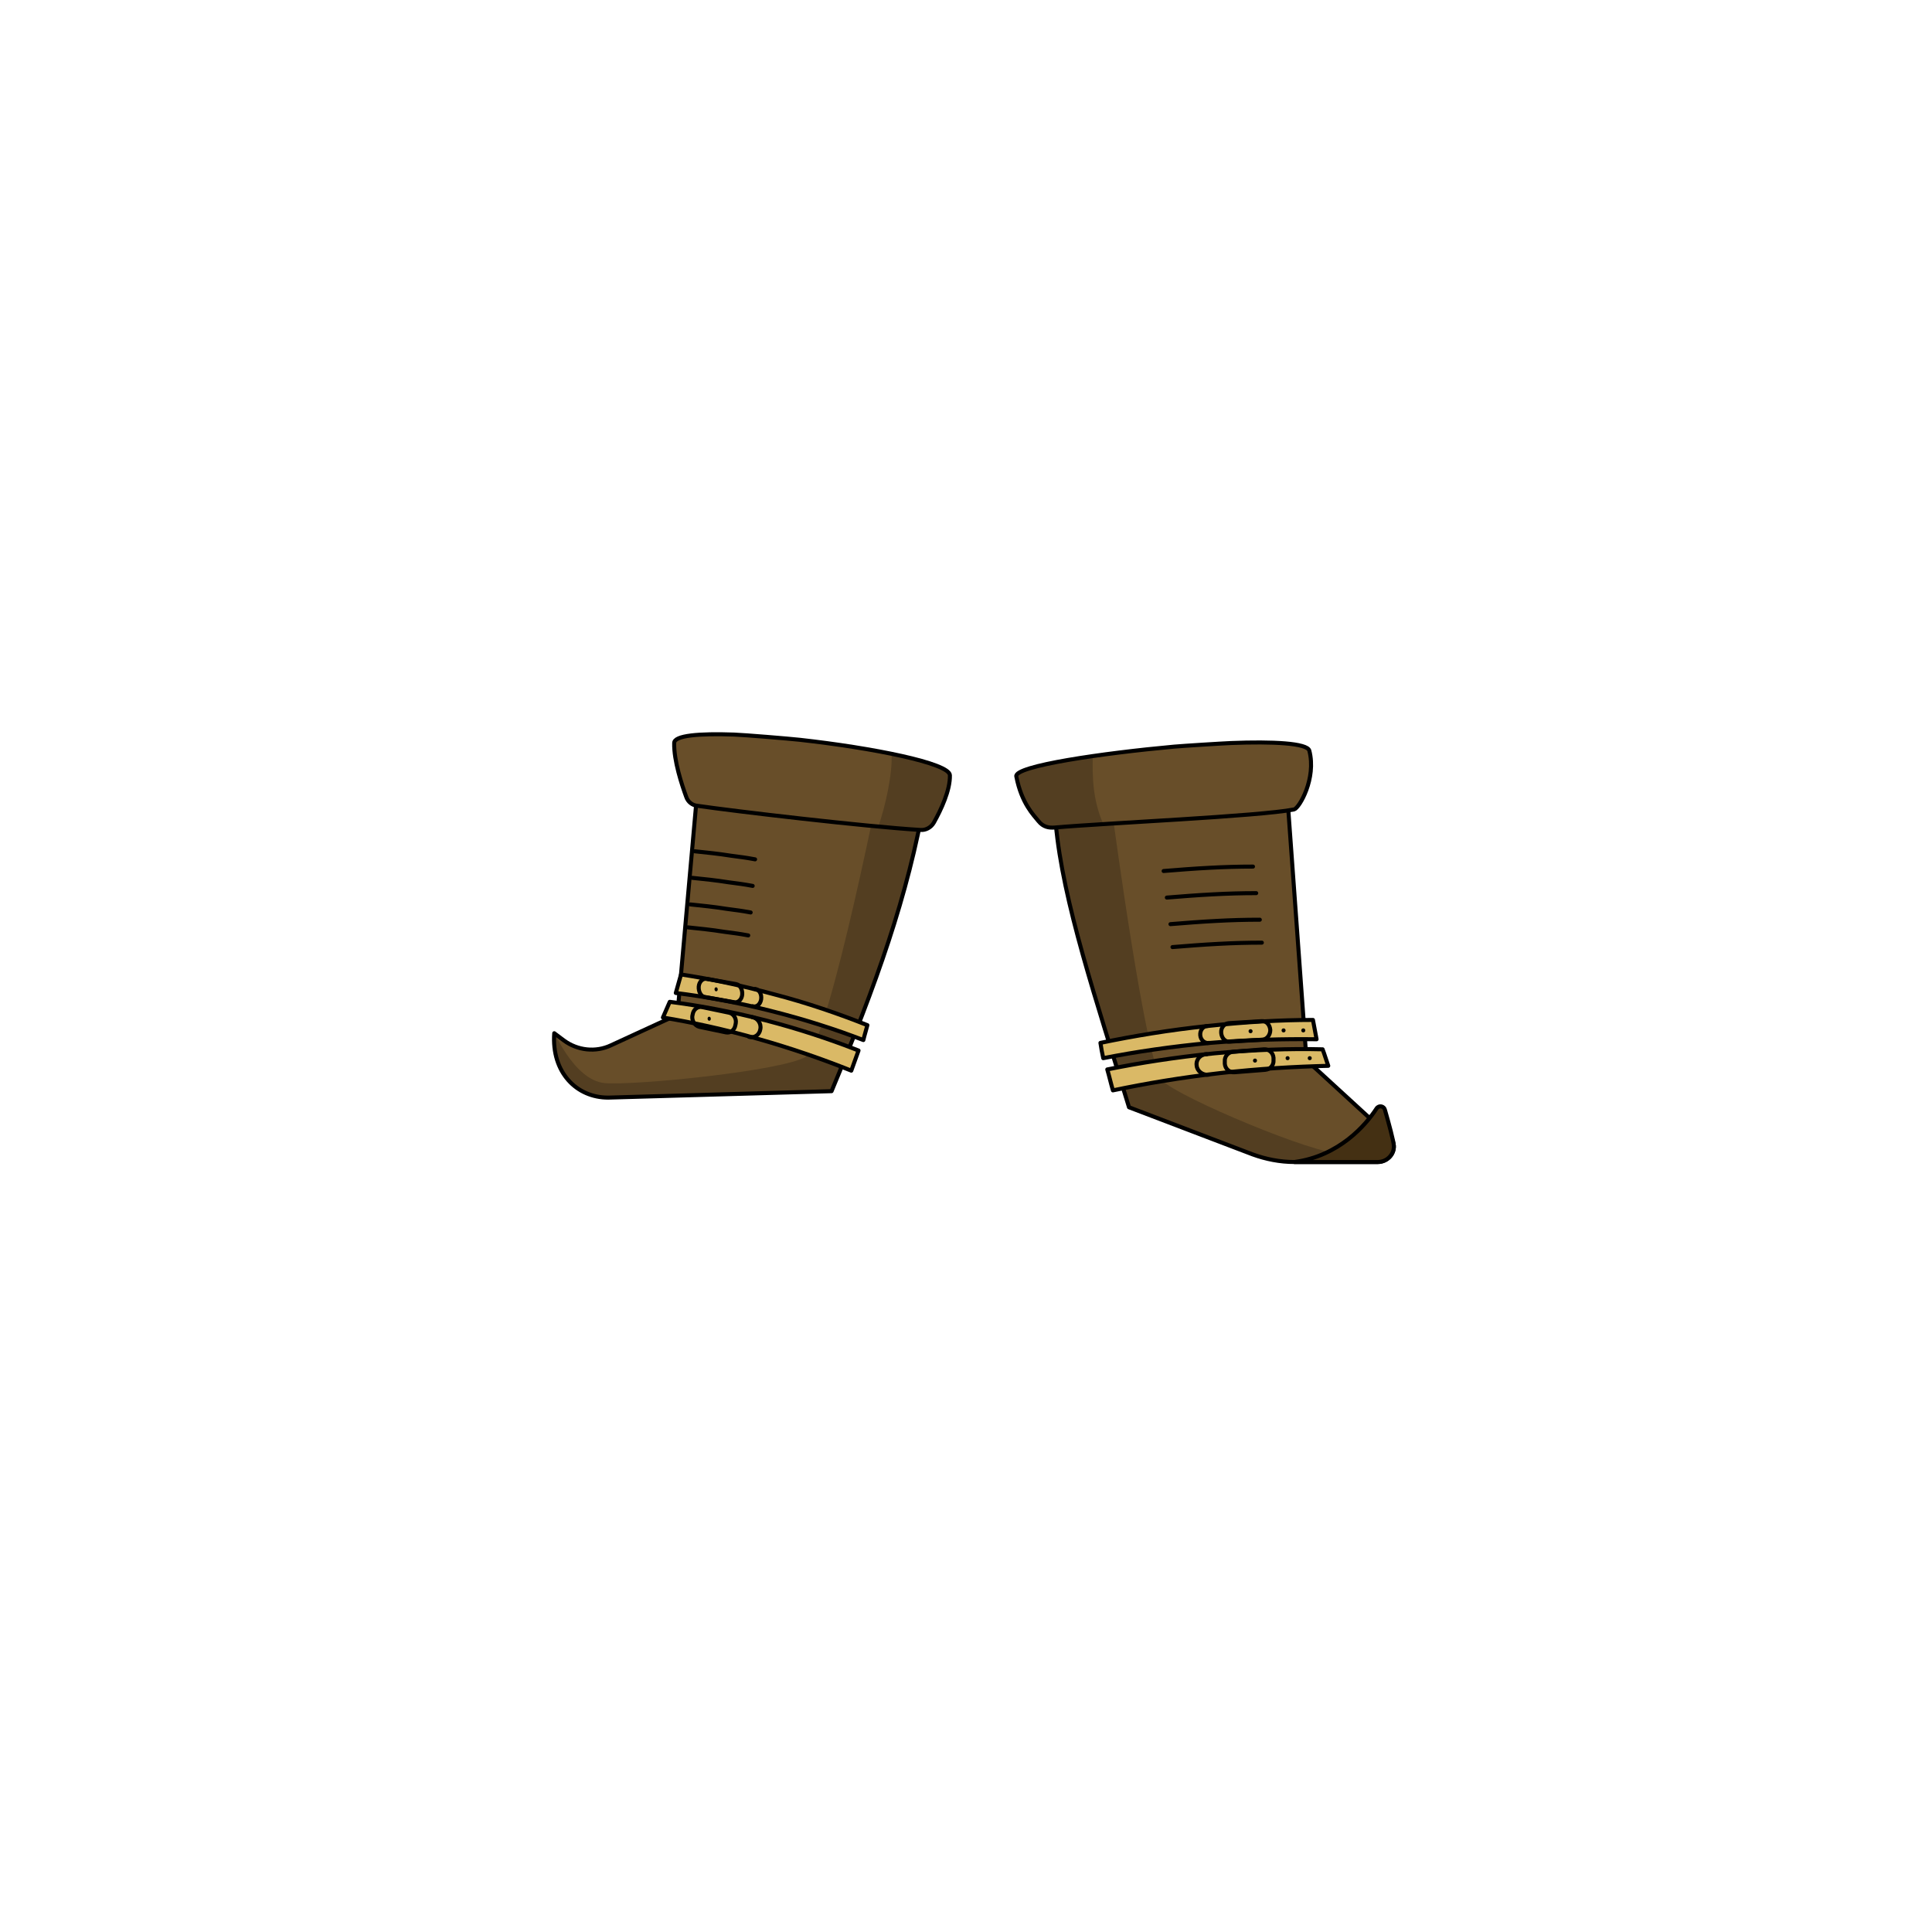 <?xml version="1.0" encoding="utf-8"?>
<!-- Generator: Adobe Illustrator 22.1.0, SVG Export Plug-In . SVG Version: 6.00 Build 0)  -->
<svg version="1.0" id="Слой_1" xmlns="http://www.w3.org/2000/svg" xmlns:xlink="http://www.w3.org/1999/xlink" x="0px" y="0px"
	 viewBox="0 0 480 480" enable-background="new 0 0 480 480" xml:space="preserve">
<title>Body_4_(Shekhtman) 7</title>
<g id="_x39_10_x5F_высокие">
	<g>
		<g>
			<defs>
				<path id="XMLID_269_" d="M168.3,252.1l-16.5,7.6c-3.8,1.8-8.3,1.3-11.7-1.2l-2.4-1.8c-0.7,9.7,5.5,16,13.4,16l55.5-1.6
					c11-26.4,19-48.5,23.2-72.9c-18.8,2-38.9-0.4-56.2-5.6L168.3,252.1z"/>
			</defs>
			<use xlink:href="#XMLID_269_"  overflow="visible" fill="#684E29"/>
			<clipPath id="XMLID_2_">
				<use xlink:href="#XMLID_269_"  overflow="visible"/>
			</clipPath>
			<path opacity="0.2" clip-path="url(#XMLID_2_)" d="M219.8,188.6c0,0-13.7,70.3-19.5,73.9c-5.9,3.6-42.4,7.2-50,6.6
				c-8-0.7-13.3-14.2-13.3-14.2s-15.1-1.8-15.5,0.7s6.2,31.3,6.7,32.2c0.6,0.9,84.1-13.1,84.1-13.1l16.2-62.8l6.4-20.8L219.8,188.6z
				"/>
			
				<use xlink:href="#XMLID_269_"  overflow="visible" fill="none" stroke="#000000" stroke-linecap="round" stroke-linejoin="round"/>
		</g>
	</g>
	<g>
		<g>
			<defs>
				<path id="XMLID_268_" d="M324.6,263.4l19.3,17.7c1.4,0.7,2.3,2.1,2.4,3.6l0,0c0.1,2.2-1.8,4-4,4l-20.7,0
					c-3.6,0-7.1-0.7-10.4-1.9l-30.7-11.7c-8.1-26.5-16.5-51.2-18.2-70.5l57.5-7.2L324.6,263.4z"/>
			</defs>
			<use xlink:href="#XMLID_268_"  overflow="visible" fill="#684E29"/>
			<clipPath id="XMLID_3_">
				<use xlink:href="#XMLID_268_"  overflow="visible"/>
			</clipPath>
			<path opacity="0.2" clip-path="url(#XMLID_3_)" d="M259.6,205.8l17-2.1c0,0,8.1,60.4,12.1,64.7c4.1,4.3,38.7,18.7,44.3,18.1
				c5.6-0.6-11.2,5.3-11.2,5.3l-44.7-11.5L259.6,205.8z"/>
			
				<use xlink:href="#XMLID_268_"  overflow="visible" fill="none" stroke="#000000" stroke-linecap="round" stroke-linejoin="round"/>
		</g>
		
			<path id="XMLID_264_" fill="#443013" stroke="#000000" stroke-width="1.001" stroke-linecap="round" stroke-linejoin="round" stroke-miterlimit="10" d="
			M346.3,284.7L346.3,284.7c0.1,2.2-1.8,4-4,4l-20.7,0c11.2-1.5,17.8-9.3,20.4-13.3c0.6-0.9,1.9-0.6,2.1,0.4
			C345,278.9,346.3,283.7,346.3,284.7z"/>
	</g>
	<path fill="#684E29" stroke="#000000" stroke-linecap="round" stroke-linejoin="round" d="M228.7,206.2c1.3,0.1,2.6-0.6,3.3-1.8
		c1.8-3.2,4.1-8.1,4-11.8c-0.1-3-19.3-6.8-37.3-8.8c-2.7-0.3-13.7-1.2-16.3-1.3c-8.7-0.3-14.9,0.2-14.9,2.1
		c-0.1,4.4,1.9,10.4,3,13.4c0.4,1.2,1.5,2.1,2.8,2.2C182.1,201.5,215.2,205.4,228.7,206.2z"/>
	<path opacity="0.2" d="M228.7,206.2c1.3,0.1,2.6-0.6,3.3-1.8c1.8-3.2,4.1-8.1,4-11.8c0-1.7-6.1-3.6-14.5-5.3
		c0.3,4.9-1.6,13.3-3.3,18.1C222.2,205.7,225.9,206,228.7,206.2z"/>
	<path fill="#684E29" stroke="#000000" stroke-linecap="round" stroke-linejoin="round" d="M325.3,186.5c-0.5-1.9-9.2-2.3-19.4-1.9
		c-2.4,0.1-11.9,0.7-14.2,0.9c-17.6,1.6-39.8,4.8-39.2,7.4c1.3,6.7,4.3,9.6,5.5,11.1c1.2,1.5,2.6,1.7,4,1.6
		c12.4-1.1,51-2.8,59.5-4.5C322.8,200.8,327.1,193.4,325.3,186.5z"/>
	<path opacity="0.2" d="M271.5,187.9c-9.2,1.5-19.2,3.4-19,5c0.6,4.3,2.7,7.6,4.2,9.8s3.9,3,5.3,2.9c2.9-0.2,7.1-0.5,12.1-0.9
		C271.4,198.6,271.4,192.6,271.5,187.9z"/>
	<g>
		
			<path fill="#DAB966" stroke="#000000" stroke-width="1.001" stroke-linecap="round" stroke-linejoin="round" stroke-miterlimit="10" d="
			M273.4,259.1c0.2,1.3,0.4,2.5,0.7,3.8c8.1-1.6,17-2.9,26.6-3.8c9.5-0.8,18.3-1,26.4-0.9c-0.3-1.6-0.6-3.2-0.9-4.8
			c-8.1,0-16.8,0.5-26.1,1.5C290.5,255.9,281.6,257.4,273.4,259.1z"/>
		
			<path fill="none" stroke="#000000" stroke-width="1.001" stroke-linecap="round" stroke-linejoin="round" stroke-miterlimit="10" d="
			M313.7,258.3l-8.2,0.5c-1.1,0.1-2-0.9-2.1-2.2l0,0c-0.1-1.3,0.8-2.3,1.9-2.4l8.2-0.5c1.1-0.1,2,0.9,2.1,2.2l0,0
			C315.6,257.1,314.8,258.2,313.7,258.3z"/>
		
			<path fill="none" stroke="#000000" stroke-width="1.001" stroke-linecap="round" stroke-linejoin="round" stroke-miterlimit="10" d="
			M300,254.9c-1.1,0-1.9,1.1-1.8,2.3c0.1,1.2,1.1,2.1,2.2,1.9"/>
		<circle cx="310.7" cy="256.2" r="0.5"/>
		<circle cx="318.9" cy="256" r="0.5"/>
		<circle cx="323.8" cy="256" r="0.5"/>
	</g>
	<g>
		
			<path fill="#DAB966" stroke="#000000" stroke-width="1.001" stroke-linecap="round" stroke-linejoin="round" stroke-miterlimit="10" d="
			M275.1,265.7c0.5,1.7,0.9,3.5,1.4,5.2c8.1-1.7,17-3.2,26.7-4.3c9.6-1.1,18.6-1.6,26.8-1.8c-0.5-1.4-0.9-2.8-1.4-4.1
			c-8.1-0.2-17.1,0.1-26.9,1C291.9,262.7,283,264.1,275.1,265.7z"/>
		
			<path fill="none" stroke="#000000" stroke-width="1.001" stroke-linecap="round" stroke-linejoin="round" stroke-miterlimit="10" d="
			M314.3,265.8l-7.6,0.6c-1.2,0.1-2.3-0.8-2.4-2.1l0-0.6c-0.1-1.2,0.8-2.3,2.1-2.4l7.6-0.6c1.2-0.1,2.3,0.8,2.4,2.1l0,0.6
			C316.5,264.6,315.6,265.7,314.3,265.8z"/>
		
			<path fill="none" stroke="#000000" stroke-width="1.001" stroke-linecap="round" stroke-linejoin="round" stroke-miterlimit="10" d="
			M299.8,261.9c-1.5,0-2.7,1.3-2.5,2.8c0.1,1.4,1.5,2.5,3,2.3"/>
		<circle cx="311.8" cy="263.5" r="0.5"/>
		<circle cx="319.9" cy="262.9" r="0.5"/>
		<circle cx="325.4" cy="262.9" r="0.5"/>
	</g>
	<g>
		
			<path fill="#DAB966" stroke="#000000" stroke-width="1.001" stroke-linecap="round" stroke-linejoin="round" stroke-miterlimit="10" d="
			M215.5,254.7c-0.3,1.2-0.7,2.4-1,3.7c-7-2.7-14.8-5.2-23.2-7.3c-8.3-2.1-16.2-3.5-23.4-4.4c0.4-1.5,0.9-3.1,1.3-4.6
			c7.2,1.1,14.9,2.7,23,4.9C200.7,249.2,208.4,251.9,215.5,254.7z"/>
		
			<path fill="none" stroke="#000000" stroke-width="1.001" stroke-linecap="round" stroke-linejoin="round" stroke-miterlimit="10" d="
			M175.1,247.7l7.3,1.3c1,0.2,1.9-0.7,2-1.9l0,0c0.1-1.2-0.5-2.4-1.5-2.6l-7.3-1.3c-1-0.2-1.9,0.7-2,1.9l0,0
			C173.5,246.4,174.2,247.6,175.1,247.7z"/>
		
			<path fill="none" stroke="#000000" stroke-width="1.001" stroke-linecap="round" stroke-linejoin="round" stroke-miterlimit="10" d="
			M187.6,245.7c1,0.1,1.7,1.3,1.5,2.6c-0.2,1.2-1.1,2-2.1,1.7"/>
		<ellipse transform="matrix(0.997 -7.170464e-02 7.170464e-02 0.997 -17.177 13.393)" cx="178" cy="245.9" rx="0.4" ry="0.5"/>
	</g>
	<g>
		
			<path fill="#DAB966" stroke="#000000" stroke-width="1.001" stroke-linecap="round" stroke-linejoin="round" stroke-miterlimit="10" d="
			M213.3,261c-0.6,1.7-1.2,3.3-1.8,5c-7-2.8-14.7-5.5-23.2-7.9c-8.4-2.4-16.3-4.1-23.6-5.3c0.6-1.3,1.1-2.6,1.7-3.9
			c7.2,0.9,15.2,2.4,23.8,4.6C198.7,255.7,206.4,258.3,213.3,261z"/>
		
			<path fill="none" stroke="#000000" stroke-width="1.001" stroke-linecap="round" stroke-linejoin="round" stroke-miterlimit="10" d="
			M173.7,255.1l6.7,1.4c1.1,0.2,2.1-0.6,2.3-1.8l0.1-0.5c0.2-1.2-0.6-2.4-1.7-2.6l-6.7-1.4c-1.1-0.2-2.1,0.6-2.3,1.8l-0.1,0.5
			C171.9,253.6,172.6,254.8,173.7,255.1z"/>
		
			<path fill="none" stroke="#000000" stroke-width="1.001" stroke-linecap="round" stroke-linejoin="round" stroke-miterlimit="10" d="
			M186.9,252.7c1.3,0.2,2.3,1.6,2,3c-0.2,1.4-1.5,2.3-2.8,1.9"/>
		<ellipse transform="matrix(0.998 -6.322462e-02 6.322462e-02 0.998 -15.65 11.645)" cx="176.2" cy="253.1" rx="0.4" ry="0.5"/>
	</g>
	<g>
		
			<path fill="none" stroke="#000000" stroke-width="1.001" stroke-linecap="round" stroke-linejoin="round" stroke-miterlimit="10" d="
			M289.1,216.4c3.7-0.3,7.5-0.6,11.4-0.8c3.7-0.2,7.3-0.3,10.8-0.3"/>
		
			<path fill="none" stroke="#000000" stroke-width="1.001" stroke-linecap="round" stroke-linejoin="round" stroke-miterlimit="10" d="
			M289.9,223c3.7-0.3,7.5-0.6,11.4-0.8c3.7-0.2,7.3-0.3,10.8-0.3"/>
		
			<path fill="none" stroke="#000000" stroke-width="1.001" stroke-linecap="round" stroke-linejoin="round" stroke-miterlimit="10" d="
			M290.8,229.6c3.7-0.3,7.5-0.6,11.4-0.8c3.7-0.2,7.3-0.3,10.8-0.3"/>
		
			<path fill="none" stroke="#000000" stroke-width="1.001" stroke-linecap="round" stroke-linejoin="round" stroke-miterlimit="10" d="
			M291.3,235.3c3.7-0.3,7.5-0.6,11.4-0.8c3.7-0.2,7.3-0.3,10.8-0.3"/>
	</g>
	<g>
		
			<path fill="none" stroke="#000000" stroke-width="1.001" stroke-linecap="round" stroke-linejoin="round" stroke-miterlimit="10" d="
			M172.6,211.5c2.9,0.3,5.9,0.6,9,1.1c2.9,0.4,3.3,0.4,6,0.9"/>
		
			<path fill="none" stroke="#000000" stroke-width="1.001" stroke-linecap="round" stroke-linejoin="round" stroke-miterlimit="10" d="
			M172,218.1c2.9,0.3,5.9,0.6,9,1.1c2.9,0.4,3.3,0.4,6,0.9"/>
		
			<path fill="none" stroke="#000000" stroke-width="1.001" stroke-linecap="round" stroke-linejoin="round" stroke-miterlimit="10" d="
			M171.5,224.7c2.9,0.3,5.9,0.6,9,1.1c2.9,0.4,3.3,0.4,6,0.9"/>
		
			<path fill="none" stroke="#000000" stroke-width="1.001" stroke-linecap="round" stroke-linejoin="round" stroke-miterlimit="10" d="
			M170.9,230.4c2.9,0.3,5.9,0.6,9,1.1c2.9,0.4,3.3,0.4,6,0.9"/>
	</g>
</g>
</svg>
